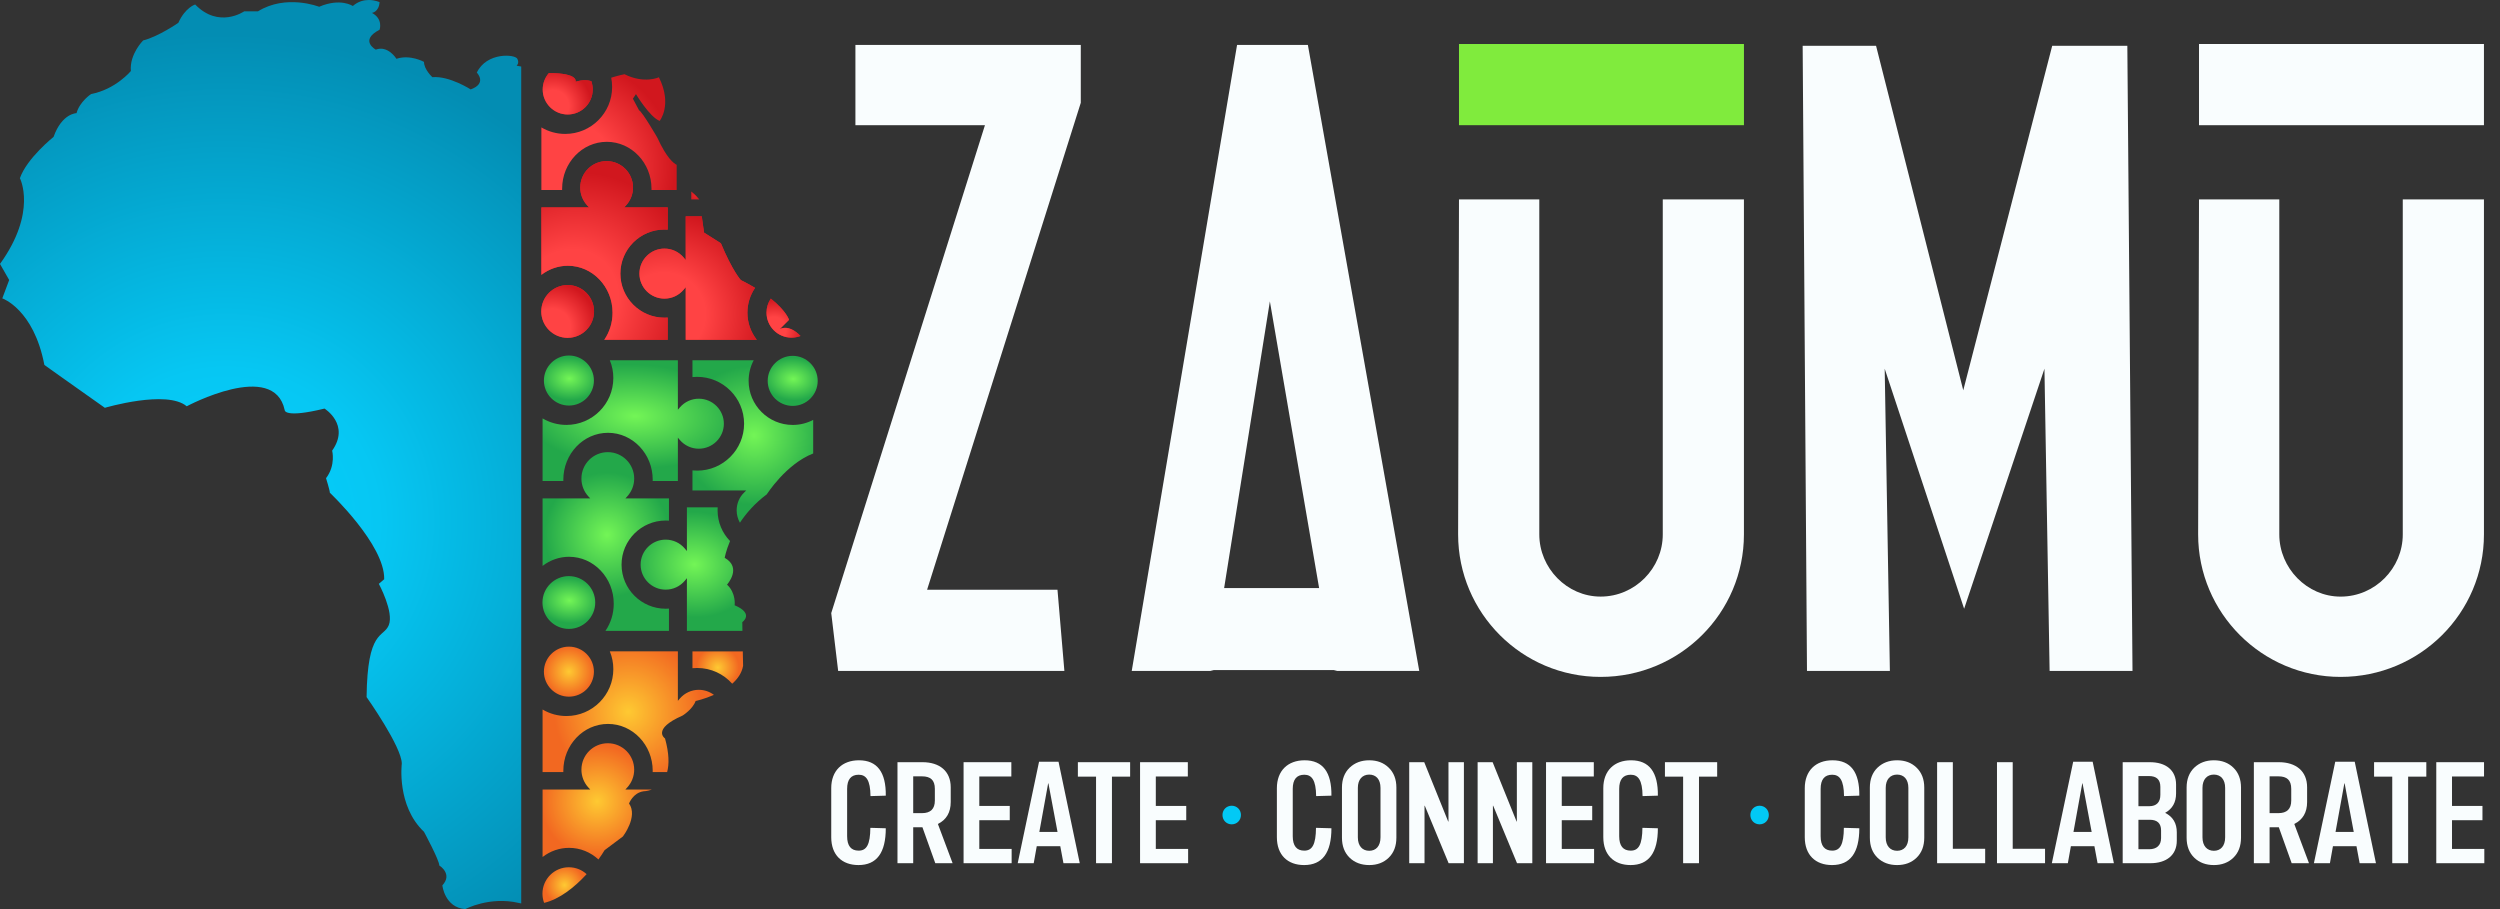 <svg width="121" height="44" viewBox="0 0 121 44" fill="none" xmlns="http://www.w3.org/2000/svg">
<rect x="0" y="0" width="121" height="44" fill="#333333" stroke="none"/>
<path d="M40.232 40.521V38.147C40.232 37.301 40.763 36.798 41.573 36.798C42.453 36.798 42.886 37.371 42.872 38.51L42.132 38.531C42.125 37.748 41.916 37.497 41.559 37.497C41.189 37.497 41.001 37.727 41.001 38.181V40.472C41.001 40.94 41.189 41.171 41.559 41.171C41.944 41.171 42.118 40.877 42.125 40.067L42.872 40.088C42.872 41.276 42.432 41.869 41.552 41.869C40.749 41.869 40.232 41.38 40.232 40.521Z" fill="#F9FDFE"/>
<path d="M44.199 39.356H44.625C45.038 39.356 45.247 39.153 45.247 38.748V38.182C45.247 37.756 45.038 37.575 44.625 37.575H44.199V39.356ZM44.646 40.04H44.199V41.779H43.438V36.89H44.646C45.477 36.89 46.015 37.323 46.015 38.105V38.818C46.015 39.321 45.806 39.677 45.394 39.88L46.106 41.779H45.268L44.646 40.04Z" fill="#F9FDFE"/>
<path d="M48.963 41.088V41.779H46.637V36.89H48.949V37.582H47.398V39.007H48.872V39.698H47.398V41.088H48.963Z" fill="#F9FDFE"/>
<path d="M51.184 40.264L50.744 37.917H50.73L50.304 40.264H51.184ZM51.317 40.955H50.179L50.032 41.779H49.257L50.29 36.869H51.233L52.26 41.779H51.471L51.317 40.955Z" fill="#F9FDFE"/>
<path d="M54.698 37.589H53.818V41.779H53.049V37.589H52.169V36.89H54.698V37.589Z" fill="#F9FDFE"/>
<path d="M57.505 41.088V41.779H55.179V36.89H57.491V37.582H55.941V39.007H57.414V39.698H55.941V41.088H57.505Z" fill="#F9FDFE"/>
<path d="M59.615 38.997C59.866 38.997 60.062 39.193 60.062 39.444C60.062 39.703 59.866 39.898 59.615 39.898C59.363 39.898 59.168 39.703 59.168 39.444C59.168 39.193 59.363 38.997 59.615 38.997Z" fill="#02C9F5"/>
<path d="M61.801 40.521V38.147C61.801 37.301 62.332 36.798 63.142 36.798C64.022 36.798 64.455 37.371 64.441 38.51L63.701 38.531C63.694 37.748 63.484 37.497 63.128 37.497C62.758 37.497 62.569 37.727 62.569 38.181V40.472C62.569 40.94 62.758 41.171 63.128 41.171C63.512 41.171 63.687 40.877 63.694 40.067L64.441 40.088C64.441 41.276 64.001 41.869 63.121 41.869C62.318 41.869 61.801 41.38 61.801 40.521Z" fill="#F9FDFE"/>
<path d="M66.816 38.133C66.816 37.72 66.6 37.49 66.271 37.49C65.943 37.49 65.72 37.72 65.72 38.133V40.528C65.72 40.947 65.943 41.178 66.271 41.178C66.6 41.178 66.816 40.947 66.816 40.528V38.133ZM65.322 41.513C65.077 41.275 64.951 40.954 64.951 40.542V38.118C64.951 37.713 65.077 37.392 65.322 37.155C65.573 36.917 65.887 36.798 66.271 36.798C66.656 36.798 66.97 36.917 67.214 37.155C67.459 37.392 67.585 37.713 67.585 38.118V40.542C67.585 40.954 67.459 41.275 67.214 41.513C66.97 41.75 66.656 41.869 66.271 41.869C65.887 41.869 65.566 41.75 65.322 41.513Z" fill="#F9FDFE"/>
<path d="M68.206 36.89H68.933L70.092 39.761H70.106V36.89H70.853V41.779H70.113L68.961 38.999H68.947V41.779H68.206V36.89Z" fill="#F9FDFE"/>
<path d="M71.517 36.89H72.243L73.403 39.761H73.416V36.89H74.164V41.779H73.424L72.271 38.999H72.257V41.779H71.517V36.89Z" fill="#F9FDFE"/>
<path d="M77.154 41.088V41.779H74.828V36.89H77.14V37.582H75.589V39.007H77.063V39.698H75.589V41.088H77.154Z" fill="#F9FDFE"/>
<path d="M77.6 40.521V38.147C77.6 37.301 78.131 36.798 78.942 36.798C79.822 36.798 80.255 37.371 80.241 38.51L79.5 38.531C79.493 37.748 79.284 37.497 78.927 37.497C78.558 37.497 78.369 37.727 78.369 38.181V40.472C78.369 40.94 78.558 41.171 78.927 41.171C79.312 41.171 79.486 40.877 79.493 40.067L80.241 40.088C80.241 41.276 79.801 41.869 78.921 41.869C78.117 41.869 77.6 41.38 77.6 40.521Z" fill="#F9FDFE"/>
<path d="M83.111 37.589H82.231V41.779H81.463V37.589H80.583V36.89H83.111V37.589Z" fill="#F9FDFE"/>
<path d="M85.164 38.997C85.416 38.997 85.611 39.193 85.611 39.444C85.611 39.703 85.416 39.898 85.164 39.898C84.913 39.898 84.718 39.703 84.718 39.444C84.718 39.193 84.913 38.997 85.164 38.997Z" fill="#02C9F5"/>
<path d="M87.351 40.521V38.147C87.351 37.301 87.882 36.798 88.692 36.798C89.572 36.798 90.005 37.371 89.991 38.51L89.251 38.531C89.243 37.748 89.034 37.497 88.678 37.497C88.308 37.497 88.119 37.727 88.119 38.181V40.472C88.119 40.94 88.308 41.171 88.678 41.171C89.062 41.171 89.237 40.877 89.243 40.067L89.991 40.088C89.991 41.276 89.551 41.869 88.671 41.869C87.868 41.869 87.351 41.38 87.351 40.521Z" fill="#F9FDFE"/>
<path d="M92.365 38.133C92.365 37.72 92.149 37.49 91.82 37.49C91.492 37.49 91.269 37.72 91.269 38.133V40.528C91.269 40.947 91.492 41.178 91.82 41.178C92.149 41.178 92.365 40.947 92.365 40.528V38.133ZM90.871 41.513C90.626 41.275 90.501 40.954 90.501 40.542V38.118C90.501 37.713 90.626 37.392 90.871 37.155C91.122 36.917 91.436 36.798 91.82 36.798C92.205 36.798 92.519 36.917 92.763 37.155C93.008 37.392 93.134 37.713 93.134 38.118V40.542C93.134 40.954 93.008 41.275 92.763 41.513C92.519 41.75 92.205 41.869 91.82 41.869C91.436 41.869 91.115 41.75 90.871 41.513Z" fill="#F9FDFE"/>
<path d="M96.082 41.081V41.779H93.756V36.89H94.517V41.081H96.082Z" fill="#F9FDFE"/>
<path d="M98.98 41.081V41.779H96.654V36.89H97.415V41.081H98.98Z" fill="#F9FDFE"/>
<path d="M101.236 40.264L100.796 37.917H100.782L100.356 40.264H101.236ZM101.369 40.955H100.231L100.084 41.779H99.309L100.342 36.869H101.285L102.312 41.779H101.523L101.369 40.955Z" fill="#F9FDFE"/>
<path d="M104.596 40.194C104.596 39.852 104.414 39.677 104.051 39.677H103.5V41.102H104.03C104.373 41.102 104.596 40.92 104.596 40.564V40.194ZM104.009 37.561H103.5V39.02H104.03C104.366 39.02 104.561 38.832 104.561 38.476V38.085C104.561 37.735 104.38 37.561 104.009 37.561ZM105.357 40.285V40.69C105.357 41.388 104.854 41.779 104.079 41.779H102.738V36.89H104.051C104.827 36.89 105.322 37.274 105.322 37.973V38.399C105.322 38.832 105.148 39.146 104.792 39.342C105.169 39.53 105.357 39.845 105.357 40.285Z" fill="#F9FDFE"/>
<path d="M107.697 38.133C107.697 37.72 107.48 37.49 107.152 37.49C106.824 37.49 106.6 37.72 106.6 38.133V40.528C106.6 40.947 106.824 41.178 107.152 41.178C107.48 41.178 107.697 40.947 107.697 40.528V38.133ZM106.202 41.513C105.958 41.275 105.832 40.954 105.832 40.542V38.118C105.832 37.713 105.958 37.392 106.202 37.155C106.454 36.917 106.768 36.798 107.152 36.798C107.536 36.798 107.851 36.917 108.095 37.155C108.34 37.392 108.465 37.713 108.465 38.118V40.542C108.465 40.954 108.34 41.275 108.095 41.513C107.851 41.75 107.536 41.869 107.152 41.869C106.768 41.869 106.447 41.75 106.202 41.513Z" fill="#F9FDFE"/>
<path d="M109.848 39.356H110.274C110.686 39.356 110.896 39.153 110.896 38.748V38.182C110.896 37.756 110.686 37.575 110.274 37.575H109.848V39.356ZM110.295 40.04H109.848V41.779H109.087V36.89H110.295C111.126 36.89 111.664 37.323 111.664 38.105V38.818C111.664 39.321 111.455 39.677 111.043 39.88L111.755 41.779H110.917L110.295 40.04Z" fill="#F9FDFE"/>
<path d="M113.921 40.264L113.481 37.917H113.466L113.04 40.264H113.921ZM114.053 40.955H112.915L112.768 41.779H111.993L113.026 36.869H113.969L114.996 41.779H114.207L114.053 40.955Z" fill="#F9FDFE"/>
<path d="M117.434 37.589H116.554V41.779H115.785V37.589H114.905V36.89H117.434V37.589Z" fill="#F9FDFE"/>
<path d="M120.241 41.088V41.779H117.916V36.89H120.227V37.582H118.677V39.007H120.151V39.698H118.677V41.088H120.241Z" fill="#F9FDFE"/>
<path d="M51.516 32.473H40.567L40.232 29.673L47.671 6.061H41.402V2.174H52.31V4.974L44.871 28.544H51.182L51.516 32.473Z" fill="#F9FDFE"/>
<path d="M59.248 28.461H63.845L61.462 14.586L59.248 28.461ZM54.776 32.473L59.874 2.174H63.301L68.692 32.473H64.722L64.555 32.431H58.579L58.746 32.473H54.776Z" fill="#F9FDFE"/>
<path d="M70.573 25.866L70.615 9.651H74.502V25.866C74.502 27.496 75.839 28.875 77.469 28.875C79.141 28.875 80.478 27.496 80.478 25.866V9.651H84.406V25.866C84.406 29.669 81.314 32.762 77.469 32.762C73.666 32.762 70.573 29.669 70.573 25.866Z" fill="#F9FDFE"/>
<path d="M84.407 6.059H70.615V2.13H75.171H84.407V6.059Z" fill="#80EB3D"/>
<path d="M99.201 32.473L98.951 17.846L95.064 29.464L91.219 17.846L91.47 32.473H87.458L87.249 2.216H90.801L95.022 18.891L99.327 2.216H102.963L103.213 32.473H99.201Z" fill="#F9FDFE"/>
<path fill-rule="evenodd" clip-rule="evenodd" d="M106.432 6.059H120.223V2.131H110.987H106.432V6.059ZM106.432 9.652L106.39 25.867C106.39 29.67 109.482 32.762 113.285 32.762C117.13 32.762 120.223 29.67 120.223 25.867V9.652H116.294V25.867C116.294 27.497 114.957 28.876 113.285 28.876C111.656 28.876 110.318 27.497 110.318 25.867V9.652H106.432Z" fill="#F9FDFE"/>
<path d="M17.076 0.291C17.076 0.291 16.484 -0.117 15.447 0.328C15.447 0.328 13.854 -0.302 12.483 0.55H11.816C11.816 0.55 10.594 1.402 9.446 0.217C9.446 0.217 8.964 0.365 8.631 1.105C8.631 1.105 7.668 1.772 6.927 1.958C6.927 1.958 6.26 2.624 6.334 3.439C6.334 3.439 5.593 4.328 4.408 4.551C4.408 4.551 3.852 4.921 3.704 5.477C3.704 5.477 3 5.477 2.593 6.625C2.593 6.625 1.296 7.662 0.963 8.625C0.963 8.625 1.815 10.255 -0 12.774L0.444 13.552L0.111 14.441C0.111 14.441 1.63 14.959 2.148 17.664C2.148 17.664 3.445 18.59 5.075 19.738C5.075 19.738 8.075 18.849 9.038 19.664C9.038 19.664 13.261 17.404 13.779 19.849C13.779 19.849 13.743 20.256 15.706 19.775C15.706 19.775 16.965 20.552 16.076 21.812C16.076 21.812 16.261 22.516 15.78 23.145C15.78 23.145 15.965 23.738 15.965 23.849C15.965 23.849 18.632 26.368 18.595 28.035L18.336 28.258C18.336 28.258 19.076 29.628 18.817 30.258C18.558 30.887 17.78 30.442 17.743 33.739C17.743 33.739 19.447 36.147 19.447 36.962C19.447 36.962 19.188 38.999 20.521 40.259C20.521 40.259 21.262 41.63 21.262 41.889C21.262 41.889 21.928 42.296 21.41 42.852C21.41 42.852 21.521 43.926 22.521 44C22.521 44 23.706 43.37 25.114 43.704C25.151 43.712 25.189 43.72 25.227 43.726V3.22L25.003 3.18C25.003 3.18 25.151 3.069 25.04 2.846C24.929 2.624 23.559 2.513 23.077 3.514C23.077 3.514 23.596 4.032 22.781 4.328C22.781 4.328 21.744 3.661 20.928 3.736C20.928 3.736 20.521 3.365 20.521 2.995C20.521 2.995 19.854 2.624 19.188 2.846C19.188 2.846 18.78 2.18 18.187 2.402C18.187 2.402 17.372 1.958 18.372 1.439C18.372 1.439 18.558 0.921 18.002 0.624C18.002 0.624 18.336 0.587 18.372 0.105C18.372 0.105 18.15 0 17.85 0C17.616 0 17.335 0.064 17.076 0.291Z" fill="url(#paint0_radial_3063_8101)"/>
<path d="M33.188 10.469V12.584L33.086 12.462C32.854 12.189 32.516 12.032 32.159 12.032C31.491 12.032 30.948 12.575 30.948 13.242C30.948 13.91 31.491 14.453 32.159 14.453C32.519 14.453 32.855 14.296 33.086 14.022L33.188 13.899V16.447H36.629C36.335 16.073 36.175 15.611 36.175 15.132C36.175 14.687 36.312 14.274 36.545 13.932C36.341 13.809 36.112 13.683 35.854 13.554C35.854 13.554 35.447 13.109 34.892 11.776L34.076 11.258C34.076 11.258 34.029 10.926 33.965 10.469H33.188Z" fill="url(#paint1_radial_3063_8101)"/>
<path d="M33.188 10.469V12.584L33.086 12.462C32.854 12.189 32.516 12.032 32.159 12.032C31.491 12.032 30.948 12.575 30.948 13.242C30.948 13.91 31.491 14.453 32.159 14.453C32.519 14.453 32.855 14.296 33.086 14.022L33.188 13.899V16.447H36.629C36.335 16.073 36.175 15.611 36.175 15.132C36.175 14.687 36.312 14.274 36.545 13.932C36.341 13.809 36.112 13.683 35.854 13.554C35.854 13.554 35.447 13.109 34.892 11.776L34.076 11.258C34.076 11.258 34.029 10.926 33.965 10.469H33.188Z" fill="url(#paint2_radial_3063_8101)"/>
<path d="M33.457 9.65H33.844C33.804 9.6 33.657 9.421 33.457 9.268V9.65Z" fill="url(#paint3_radial_3063_8101)"/>
<path d="M37.099 15.132C37.099 15.8 37.642 16.342 38.309 16.342C38.462 16.342 38.608 16.313 38.743 16.261C38.508 16.015 38.14 15.749 37.745 15.924L38.189 15.48C38.189 15.48 38.066 15.056 37.307 14.453C37.175 14.647 37.099 14.88 37.099 15.132Z" fill="url(#paint4_radial_3063_8101)"/>
<path d="M37.099 15.132C37.099 15.8 37.642 16.342 38.309 16.342C38.462 16.342 38.608 16.313 38.743 16.261C38.508 16.015 38.14 15.749 37.745 15.924L38.189 15.48C38.189 15.48 38.066 15.056 37.307 14.453C37.175 14.647 37.099 14.88 37.099 15.132Z" fill="url(#paint5_radial_3063_8101)"/>
<path d="M29.583 3.761C29.612 3.908 29.627 4.059 29.627 4.212C29.627 5.464 28.609 6.482 27.356 6.482C26.947 6.482 26.551 6.373 26.203 6.166V9.195H27.207V9.133C27.207 7.883 28.177 6.864 29.37 6.864C30.563 6.864 31.533 7.883 31.533 9.133C31.533 9.155 31.533 9.174 31.532 9.195H32.751V7.977C32.612 7.911 32.269 7.653 31.817 6.667C31.817 6.667 31.114 5.444 30.928 5.333L30.632 4.777L30.78 4.555C30.78 4.555 31.447 5.667 31.928 5.852C31.928 5.852 32.558 5.073 31.891 3.74C31.891 3.74 31.188 4.073 30.224 3.592C30.224 3.592 29.919 3.653 29.583 3.761Z" fill="url(#paint6_radial_3063_8101)"/>
<path d="M29.346 7.798C28.648 7.805 28.083 8.375 28.083 9.075C28.083 9.396 28.202 9.703 28.42 9.94L28.51 10.037H26.203V13.304C26.573 13.018 27.023 12.862 27.484 12.862C28.678 12.862 29.648 13.88 29.648 15.132C29.648 15.611 29.509 16.063 29.246 16.447H32.319V15.37C32.267 15.375 32.213 15.376 32.16 15.376C30.983 15.376 30.026 14.419 30.026 13.242C30.026 12.066 30.983 11.108 32.16 11.108C32.213 11.108 32.267 11.11 32.319 11.114V10.037H30.211L30.301 9.94C30.518 9.703 30.638 9.396 30.638 9.075C30.638 8.375 30.071 7.805 29.374 7.798H29.346Z" fill="url(#paint7_radial_3063_8101)"/>
<path d="M29.346 7.798C28.648 7.805 28.083 8.375 28.083 9.075C28.083 9.396 28.202 9.703 28.42 9.94L28.51 10.037H26.203V13.304C26.573 13.018 27.023 12.862 27.484 12.862C28.678 12.862 29.648 13.88 29.648 15.132C29.648 15.611 29.509 16.063 29.246 16.447H32.319V15.37C32.267 15.375 32.213 15.376 32.16 15.376C30.983 15.376 30.026 14.419 30.026 13.242C30.026 12.066 30.983 11.108 32.16 11.108C32.213 11.108 32.267 11.11 32.319 11.114V10.037H30.211L30.301 9.94C30.518 9.703 30.638 9.396 30.638 9.075C30.638 8.375 30.071 7.805 29.374 7.798H29.346Z" fill="url(#paint8_radial_3063_8101)"/>
<path d="M26.197 15.074C26.197 15.778 26.77 16.352 27.475 16.352C28.178 16.352 28.752 15.778 28.752 15.074C28.752 14.369 28.178 13.796 27.475 13.796C26.77 13.796 26.197 14.369 26.197 15.074Z" fill="url(#paint9_radial_3063_8101)"/>
<path d="M26.197 15.074C26.197 15.778 26.77 16.352 27.475 16.352C28.178 16.352 28.752 15.778 28.752 15.074C28.752 14.369 28.178 13.796 27.475 13.796C26.77 13.796 26.197 14.369 26.197 15.074Z" fill="url(#paint10_radial_3063_8101)"/>
<path d="M26.565 3.537C26.38 3.749 26.267 4.027 26.267 4.331C26.267 4.998 26.811 5.541 27.478 5.541C28.145 5.541 28.688 4.998 28.688 4.331C28.688 4.189 28.664 4.052 28.618 3.926C28.448 3.875 28.194 3.852 27.854 3.959C27.854 3.959 28.035 3.537 26.571 3.537H26.565Z" fill="url(#paint11_radial_3063_8101)"/>
<path d="M26.565 3.537C26.38 3.749 26.267 4.027 26.267 4.331C26.267 4.998 26.811 5.541 27.478 5.541C28.145 5.541 28.688 4.998 28.688 4.331C28.688 4.189 28.664 4.052 28.618 3.926C28.448 3.875 28.194 3.852 27.854 3.959C27.854 3.959 28.035 3.537 26.571 3.537H26.565Z" fill="url(#paint12_radial_3063_8101)"/>
<path d="M33.246 24.555V26.67L33.144 26.548C32.912 26.274 32.574 26.118 32.217 26.118C31.549 26.118 31.006 26.661 31.006 27.328C31.006 27.997 31.549 28.539 32.217 28.539C32.576 28.539 32.913 28.383 33.144 28.108L33.246 27.985V30.533H35.933C35.93 30.359 35.928 30.21 35.928 30.11C35.928 30.11 36.521 29.703 35.558 29.296C35.558 29.296 35.632 28.703 35.188 28.296C35.188 28.296 35.928 27.48 35.076 26.999C35.076 26.999 35.131 26.668 35.334 26.186C34.961 25.802 34.731 25.277 34.731 24.7C34.731 24.653 34.733 24.603 34.735 24.555H33.246Z" fill="url(#paint13_radial_3063_8101)"/>
<path d="M33.515 17.437V18.25C33.588 18.244 33.665 18.239 33.742 18.239C34.995 18.239 36.014 19.258 36.014 20.508C36.014 21.76 34.995 22.779 33.742 22.779C33.669 22.779 33.593 22.774 33.515 22.767V23.738H36.118L36.016 23.838C35.782 24.068 35.654 24.376 35.654 24.702C35.654 24.919 35.712 25.123 35.812 25.299C36.114 24.843 36.534 24.357 37.114 23.925C37.114 23.925 38.041 22.46 39.358 21.948V20.322C39.056 20.483 38.715 20.567 38.367 20.567C37.19 20.567 36.233 19.609 36.233 18.433C36.233 18.085 36.317 17.743 36.479 17.437H33.515Z" fill="url(#paint14_radial_3063_8101)"/>
<path d="M37.156 18.434C37.156 19.103 37.699 19.646 38.366 19.646C39.033 19.646 39.577 19.103 39.577 18.434C39.577 17.767 39.033 17.223 38.366 17.223C37.699 17.223 37.156 17.767 37.156 18.434Z" fill="url(#paint15_radial_3063_8101)"/>
<path d="M29.515 17.436C29.628 17.708 29.685 17.997 29.685 18.296C29.685 19.548 28.666 20.566 27.414 20.566C27.005 20.566 26.608 20.457 26.261 20.25V23.279H27.265V23.217C27.265 21.967 28.235 20.948 29.427 20.948C30.621 20.948 31.591 21.967 31.591 23.217C31.591 23.239 31.591 23.258 31.589 23.279H32.809V21.185L32.911 21.303C33.141 21.567 33.474 21.718 33.822 21.718C34.491 21.718 35.035 21.175 35.035 20.508C35.035 19.84 34.491 19.297 33.822 19.297C33.474 19.297 33.141 19.448 32.911 19.712L32.809 19.83V17.436H29.515Z" fill="url(#paint16_radial_3063_8101)"/>
<path d="M28.141 23.162C28.141 23.482 28.259 23.79 28.477 24.026L28.567 24.123H26.261V27.39C26.63 27.104 27.081 26.948 27.542 26.948C28.735 26.948 29.705 27.966 29.705 29.218C29.705 29.697 29.566 30.149 29.304 30.533H32.377V29.456C32.325 29.461 32.271 29.462 32.217 29.462C31.041 29.462 30.083 28.506 30.083 27.328C30.083 26.152 31.041 25.194 32.217 25.194C32.271 25.194 32.325 25.196 32.377 25.2V24.123H30.269L30.358 24.026C30.575 23.79 30.695 23.482 30.695 23.162C30.695 22.456 30.122 21.884 29.418 21.884C28.713 21.884 28.141 22.456 28.141 23.162Z" fill="url(#paint17_radial_3063_8101)"/>
<path d="M26.255 29.162C26.255 29.866 26.827 30.439 27.532 30.439C28.236 30.439 28.81 29.866 28.81 29.162C28.81 28.457 28.236 27.884 27.532 27.884C26.827 27.884 26.255 28.457 26.255 29.162Z" fill="url(#paint18_radial_3063_8101)"/>
<path d="M26.325 18.418C26.325 19.086 26.869 19.629 27.536 19.629C28.203 19.629 28.746 19.086 28.746 18.418C28.746 17.751 28.203 17.207 27.536 17.207C26.869 17.207 26.325 17.751 26.325 18.418Z" fill="url(#paint19_radial_3063_8101)"/>
<path d="M33.515 31.528V32.341C33.588 32.334 33.665 32.33 33.742 32.33C34.417 32.33 35.023 32.624 35.439 33.092C35.701 32.861 35.904 32.574 35.966 32.226V32.222C35.965 32.187 35.958 31.892 35.951 31.528H33.515Z" fill="url(#paint20_radial_3063_8101)"/>
<path d="M29.515 31.526C29.628 31.798 29.685 32.087 29.685 32.386C29.685 33.638 28.666 34.656 27.414 34.656C27.005 34.656 26.608 34.547 26.261 34.34V37.369H27.265V37.307C27.265 36.057 28.235 35.038 29.427 35.038C30.621 35.038 31.591 36.057 31.591 37.307C31.591 37.329 31.591 37.348 31.589 37.369H32.289C32.39 36.996 32.389 36.474 32.188 35.743C32.188 35.743 31.52 35.299 33.039 34.632C33.039 34.632 33.521 34.336 33.669 33.928C33.669 33.928 34.079 33.84 34.553 33.632C34.35 33.479 34.097 33.387 33.822 33.387C33.474 33.387 33.141 33.538 32.911 33.802L32.809 33.92V31.526H29.515Z" fill="url(#paint21_radial_3063_8101)"/>
<path d="M28.141 37.25C28.141 37.571 28.259 37.878 28.477 38.115L28.567 38.212H26.261V41.479C26.63 41.192 27.081 41.036 27.542 41.036C28.087 41.036 28.584 41.248 28.964 41.598C29.075 41.445 29.174 41.295 29.261 41.15L30.15 40.484C30.15 40.484 30.891 39.521 30.446 38.89C30.446 38.89 30.632 38.372 31.15 38.298C31.15 38.298 31.332 38.298 31.555 38.212H30.269L30.358 38.115C30.575 37.878 30.695 37.571 30.695 37.25C30.695 36.545 30.122 35.973 29.418 35.973C28.713 35.973 28.141 36.545 28.141 37.25Z" fill="url(#paint22_radial_3063_8101)"/>
<path d="M26.255 43.253C26.255 43.409 26.283 43.56 26.335 43.699C27.07 43.527 27.801 42.956 28.392 42.309C28.165 42.102 27.863 41.975 27.532 41.975C26.827 41.975 26.255 42.548 26.255 43.253Z" fill="url(#paint23_radial_3063_8101)"/>
<path d="M26.325 32.508C26.325 33.176 26.869 33.719 27.536 33.719C28.203 33.719 28.746 33.176 28.746 32.508C28.746 31.841 28.203 31.297 27.536 31.297C26.869 31.297 26.325 31.841 26.325 32.508Z" fill="url(#paint24_radial_3063_8101)"/>
<defs>
<radialGradient id="paint0_radial_3063_8101" cx="0" cy="0" r="1" gradientUnits="userSpaceOnUse" gradientTransform="translate(10.945 25.273) rotate(-56.689) scale(25.735 25.735)">
<stop stop-color="#03D1FF"/>
<stop offset="0.288" stop-color="#06C7F3"/>
<stop offset="0.919" stop-color="#038DB3"/>
</radialGradient>
<radialGradient id="paint1_radial_3063_8101" cx="0" cy="0" r="1" gradientUnits="userSpaceOnUse" gradientTransform="translate(33.789 13.458) scale(2.916 2.916)">
<stop stop-color="#ED2224"/>
<stop offset="0.018" stop-color="#ED2224"/>
<stop offset="1" stop-color="#D71F26"/>
</radialGradient>
<radialGradient id="paint2_radial_3063_8101" cx="0" cy="0" r="1" gradientUnits="userSpaceOnUse" gradientTransform="translate(32.105 15.248) rotate(-50.884) scale(5.915 5.791)">
<stop offset="0.349" stop-color="#FF4344"/>
<stop offset="0.844" stop-color="#D1171E"/>
</radialGradient>
<radialGradient id="paint3_radial_3063_8101" cx="0" cy="0" r="1" gradientUnits="userSpaceOnUse" gradientTransform="translate(33.651 9.459) scale(0.192)">
<stop stop-color="#ED2224"/>
<stop offset="0.018" stop-color="#ED2224"/>
<stop offset="1" stop-color="#D71F26"/>
</radialGradient>
<radialGradient id="paint4_radial_3063_8101" cx="0" cy="0" r="1" gradientUnits="userSpaceOnUse" gradientTransform="translate(37.921 15.397) scale(0.885 0.885)">
<stop stop-color="#ED2224"/>
<stop offset="0.018" stop-color="#ED2224"/>
<stop offset="1" stop-color="#D71F26"/>
</radialGradient>
<radialGradient id="paint5_radial_3063_8101" cx="0" cy="0" r="1" gradientUnits="userSpaceOnUse" gradientTransform="translate(37.434 15.963) rotate(-53.319) scale(1.808 1.732)">
<stop offset="0.349" stop-color="#FF4344"/>
<stop offset="0.844" stop-color="#D1171E"/>
</radialGradient>
<radialGradient id="paint6_radial_3063_8101" cx="0" cy="0" r="1" gradientUnits="userSpaceOnUse" gradientTransform="translate(27.536 8.071) rotate(-45) scale(6.083 6.083)">
<stop offset="0.349" stop-color="#FF4344"/>
<stop offset="0.844" stop-color="#D1171E"/>
</radialGradient>
<radialGradient id="paint7_radial_3063_8101" cx="0" cy="0" r="1" gradientUnits="userSpaceOnUse" gradientTransform="translate(29.261 12.123) scale(3.745 3.745)">
<stop stop-color="#ED2224"/>
<stop offset="0.018" stop-color="#ED2224"/>
<stop offset="1" stop-color="#D71F26"/>
</radialGradient>
<radialGradient id="paint8_radial_3063_8101" cx="0" cy="0" r="1" gradientUnits="userSpaceOnUse" gradientTransform="translate(27.448 14.711) rotate(-58.82) scale(7.76 6.875)">
<stop offset="0.349" stop-color="#FF4344"/>
<stop offset="0.844" stop-color="#D1171E"/>
</radialGradient>
<radialGradient id="paint9_radial_3063_8101" cx="0" cy="0" r="1" gradientUnits="userSpaceOnUse" gradientTransform="translate(27.475 15.074) scale(1.278 1.278)">
<stop stop-color="#ED2224"/>
<stop offset="0.018" stop-color="#ED2224"/>
<stop offset="1" stop-color="#D71F26"/>
</radialGradient>
<radialGradient id="paint10_radial_3063_8101" cx="0" cy="0" r="1" gradientUnits="userSpaceOnUse" gradientTransform="translate(26.717 15.839) rotate(-49.444) scale(2.582 2.551)">
<stop offset="0.349" stop-color="#FF4344"/>
<stop offset="0.844" stop-color="#D1171E"/>
</radialGradient>
<radialGradient id="paint11_radial_3063_8101" cx="0" cy="0" r="1" gradientUnits="userSpaceOnUse" gradientTransform="translate(27.478 4.539) scale(1.111 1.111)">
<stop stop-color="#ED2224"/>
<stop offset="0.018" stop-color="#ED2224"/>
<stop offset="1" stop-color="#D71F26"/>
</radialGradient>
<radialGradient id="paint12_radial_3063_8101" cx="0" cy="0" r="1" gradientUnits="userSpaceOnUse" gradientTransform="translate(26.76 5.139) rotate(-44.049) scale(2.213 2.211)">
<stop offset="0.349" stop-color="#FF4344"/>
<stop offset="0.844" stop-color="#D1171E"/>
</radialGradient>
<radialGradient id="paint13_radial_3063_8101" cx="0" cy="0" r="1" gradientUnits="userSpaceOnUse" gradientTransform="translate(33.608 27.321) rotate(4.144) scale(3.082 2.56)">
<stop stop-color="#73F556"/>
<stop offset="1" stop-color="#23A84A"/>
</radialGradient>
<radialGradient id="paint14_radial_3063_8101" cx="0" cy="0" r="1" gradientUnits="userSpaceOnUse" gradientTransform="translate(36.494 21.075) rotate(4.757) scale(3.532 3.363)">
<stop stop-color="#73F556"/>
<stop offset="1" stop-color="#23A84A"/>
</radialGradient>
<radialGradient id="paint15_radial_3063_8101" cx="0" cy="0" r="1" gradientUnits="userSpaceOnUse" gradientTransform="translate(38.391 18.344) rotate(3.543) scale(1.461 1.038)">
<stop stop-color="#73F556"/>
<stop offset="1" stop-color="#23A84A"/>
</radialGradient>
<radialGradient id="paint16_radial_3063_8101" cx="0" cy="0" r="1" gradientUnits="userSpaceOnUse" gradientTransform="translate(30.734 20.14) rotate(2.358) scale(5.291 2.506)">
<stop stop-color="#73F556"/>
<stop offset="1" stop-color="#23A84A"/>
</radialGradient>
<radialGradient id="paint17_radial_3063_8101" cx="0" cy="0" r="1" gradientUnits="userSpaceOnUse" gradientTransform="translate(29.379 25.886) rotate(4.998) scale(3.699 3.699)">
<stop stop-color="#73F556"/>
<stop offset="0.816" stop-color="#23A84A"/>
</radialGradient>
<radialGradient id="paint18_radial_3063_8101" cx="0" cy="0" r="1" gradientUnits="userSpaceOnUse" gradientTransform="translate(27.558 29.067) rotate(3.539) scale(1.543 1.095)">
<stop stop-color="#73F556"/>
<stop offset="1" stop-color="#23A84A"/>
</radialGradient>
<radialGradient id="paint19_radial_3063_8101" cx="0" cy="0" r="1" gradientUnits="userSpaceOnUse" gradientTransform="translate(27.559 18.328) rotate(3.54) scale(1.461 1.038)">
<stop stop-color="#73F556"/>
<stop offset="1" stop-color="#23A84A"/>
</radialGradient>
<radialGradient id="paint20_radial_3063_8101" cx="0" cy="0" r="1" gradientUnits="userSpaceOnUse" gradientTransform="translate(34.74 32.31) scale(1.028)">
<stop stop-color="#FEC932"/>
<stop offset="1" stop-color="#F26821"/>
</radialGradient>
<radialGradient id="paint21_radial_3063_8101" cx="0" cy="0" r="1" gradientUnits="userSpaceOnUse" gradientTransform="translate(30.407 34.448) scale(3.587 3.587)">
<stop stop-color="#FEC932"/>
<stop offset="1" stop-color="#F26821"/>
</radialGradient>
<radialGradient id="paint22_radial_3063_8101" cx="0" cy="0" r="1" gradientUnits="userSpaceOnUse" gradientTransform="translate(28.908 38.785) scale(2.731 2.731)">
<stop stop-color="#FEC932"/>
<stop offset="1" stop-color="#F26821"/>
</radialGradient>
<radialGradient id="paint23_radial_3063_8101" cx="0" cy="0" r="1" gradientUnits="userSpaceOnUse" gradientTransform="translate(27.323 42.837) scale(0.971)">
<stop stop-color="#FEC932"/>
<stop offset="1" stop-color="#F26821"/>
</radialGradient>
<radialGradient id="paint24_radial_3063_8101" cx="0" cy="0" r="1" gradientUnits="userSpaceOnUse" gradientTransform="translate(27.535 32.508) scale(1.211)">
<stop stop-color="#FEC932"/>
<stop offset="1" stop-color="#F26821"/>
</radialGradient>
</defs>
</svg>
